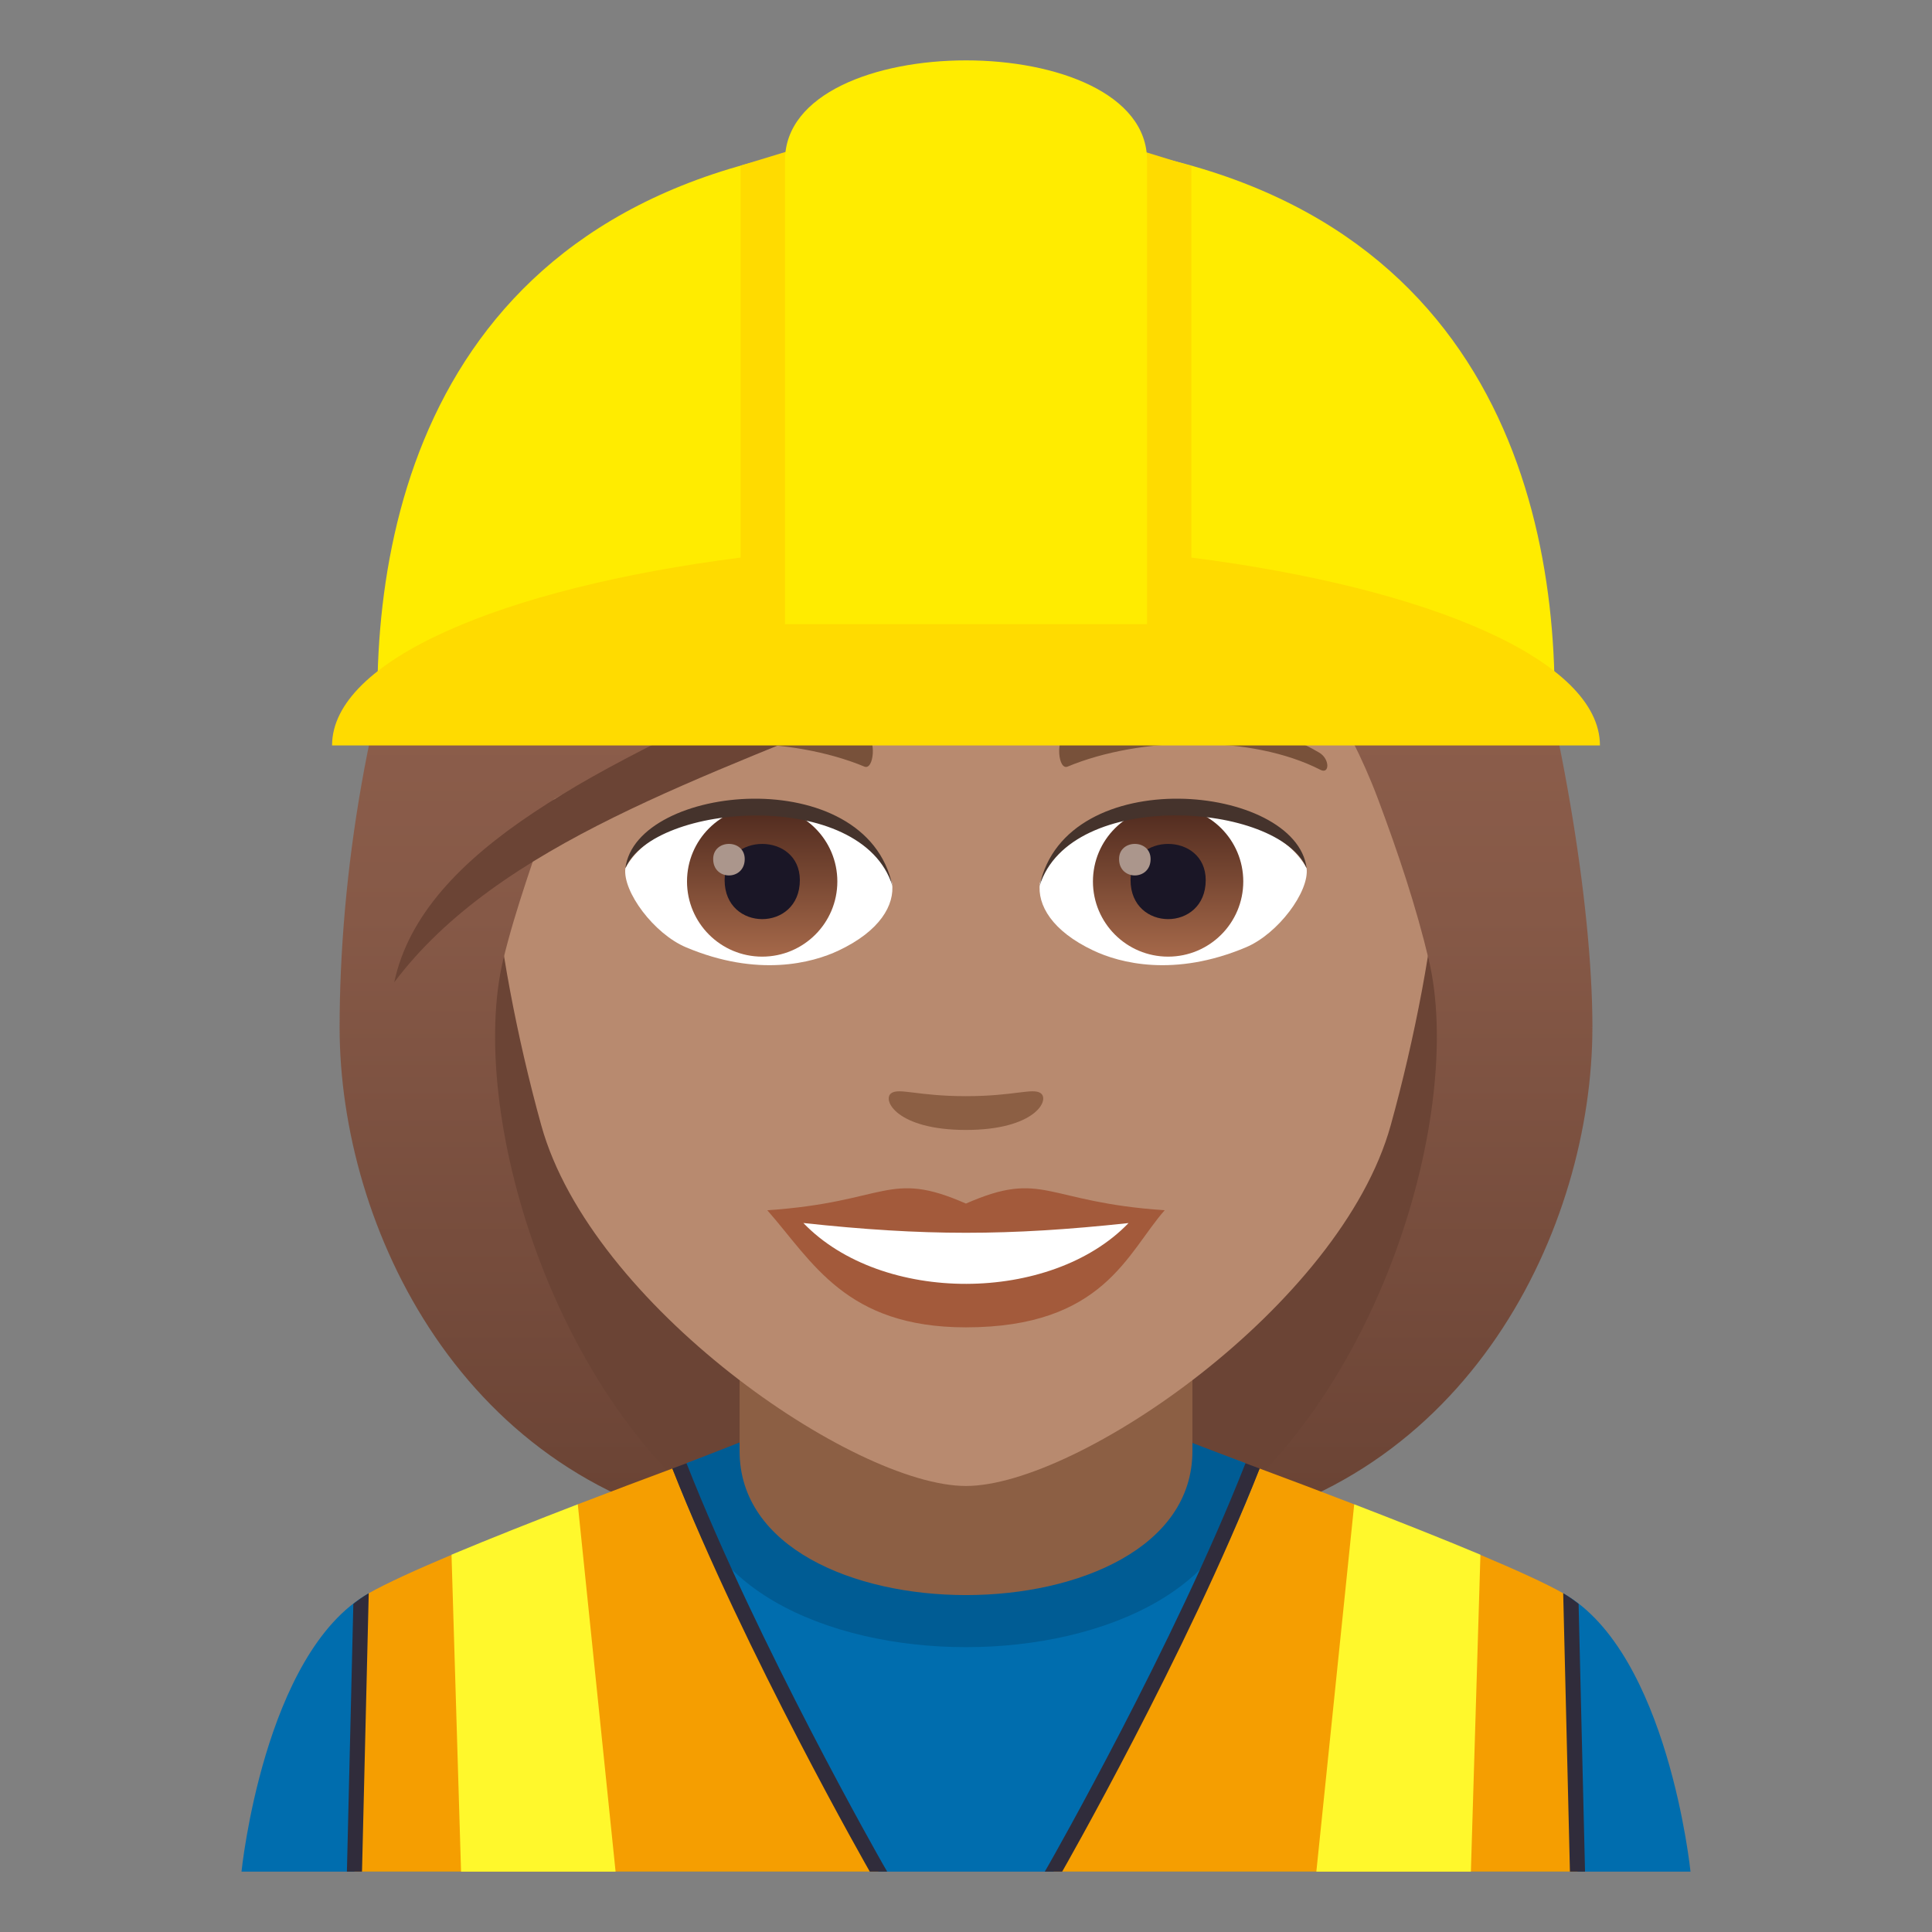 <?xml version="1.0" encoding="utf-8"?>
<!-- Generator: Adobe Illustrator 15.0.0, SVG Export Plug-In . SVG Version: 6.00 Build 0)  -->
<!DOCTYPE svg PUBLIC "-//W3C//DTD SVG 1.1//EN" "http://www.w3.org/Graphics/SVG/1.1/DTD/svg11.dtd">
<svg version="1.1" id="Layer_1" xmlns:x="http://ns.adobe.com/Extensibility/1.0/" xmlns:i="http://ns.adobe.com/AdobeIllustrator/10.0/" xmlns:graph="http://ns.adobe.com/Graphs/1.0/"
	 xmlns="http://www.w3.org/2000/svg" xmlns:xlink="http://www.w3.org/1999/xlink" xmlns:a="http://ns.adobe.com/AdobeSVGViewerExtensions/3.0/"
	 x="0px" y="0px" width="64px" height="64px" viewBox="0 0 64 64" enable-background="new 0 0 64 64" xml:space="preserve">
<rect x="0" y="0" width="64" height="64" fill="#808080" stroke="none"/>
<path fill="#6B4435" d="M39.582,50.741c15.168-6.066,11.65-20.476,11.65-20.476H12.766c0,0-3.516,14.409,11.648,20.476
	c0,0,3.035,0.759,7.584,0.759C36.549,51.5,39.582,50.741,39.582,50.741z"/>
<linearGradient id="SVGID_1_" gradientUnits="userSpaceOnUse" x1="46.166" y1="51.497" x2="46.166" y2="6.114">
	<stop  offset="0.05" style="stop-color:#6B4435"/>
	<stop  offset="0.088" style="stop-color:#6E4637"/>
	<stop  offset="0.467" style="stop-color:#865947"/>
	<stop  offset="0.7" style="stop-color:#8F604D"/>
	<a:midPointStop  offset="0.05" style="stop-color:#6B4435"/>
	<a:midPointStop  offset="0.4" style="stop-color:#6B4435"/>
	<a:midPointStop  offset="0.7" style="stop-color:#8F604D"/>
</linearGradient>
<path fill="url(#SVGID_1_)" d="M47.332,31.804c1.172,4.932-1.553,14.6-7.75,18.938c9.102-1.517,13.168-10.11,13.168-16.704
	L47.332,31.804z"/>
<linearGradient id="SVGID_2_" gradientUnits="userSpaceOnUse" x1="1762.98" y1="51.497" x2="1762.98" y2="6.114" gradientTransform="matrix(-1 0 0 1 1780.814 0)">
	<stop  offset="0.05" style="stop-color:#6B4435"/>
	<stop  offset="0.088" style="stop-color:#6E4637"/>
	<stop  offset="0.467" style="stop-color:#865947"/>
	<stop  offset="0.7" style="stop-color:#8F604D"/>
	<a:midPointStop  offset="0.05" style="stop-color:#6B4435"/>
	<a:midPointStop  offset="0.4" style="stop-color:#6B4435"/>
	<a:midPointStop  offset="0.7" style="stop-color:#8F604D"/>
</linearGradient>
<path fill="url(#SVGID_2_)" d="M16.666,31.804c-1.172,4.932,1.555,14.6,7.752,18.938c-9.102-1.517-13.168-10.11-13.168-16.704
	L16.666,31.804z"/>
<path fill="#006DAE" d="M51.783,52.779c-1.271,3.137-9.662,2.281-10.525-4.308c-0.809-0.299-1.877-0.688-1.877-0.688H24.619
	c0,0-1.068,0.39-1.877,0.688c-0.865,6.589-9.256,7.444-10.527,4.308C8.734,54.756,8,62,8,62h48C56,62,55.264,54.756,51.783,52.779z"
	/>
<path fill="#005C94" d="M22.742,48.472c0,8.123,18.516,8.123,18.516,0l-1.801-0.688H24.5L22.742,48.472z"/>
<path fill="#8C5F44" d="M24.5,48.07c0,6.359,15,6.359,15,0c0-2.164,0-7.158,0-7.158h-15C24.5,40.912,24.5,45.906,24.5,48.07z"/>
<path fill="#F59E01" d="M12.215,52.779C12.111,52.838,11.742,62,11.742,62h17.359l-0.072-0.124
	c-0.043-0.075-4.391-7.206-6.756-13.229c-0.9,0.334-1.994,0.746-3.133,1.185c-0.529,2.401-3.67,3.073-4.184,1.675
	C13.781,52.002,12.791,52.452,12.215,52.779z"/>
<path fill="#302C3B" d="M11.992,62l0.223-9.221c-0.178,0.104-0.346,0.223-0.51,0.353l-0.213,8.855V62H11.992z"/>
<path fill="#302C3B" d="M29.246,61.752c-0.043-0.075-4.146-7.276-6.504-13.28c-0.15,0.056-0.307,0.114-0.469,0.175
	C24.67,54.754,28.813,62,28.813,62h0.576L29.246,61.752z"/>
<path fill="#FFF82C" d="M14.957,51.501L15.273,62h5.119l-1.252-12.169C17.713,50.381,16.225,50.969,14.957,51.501z"/>
<path fill="#F59E01" d="M51.783,52.779C51.887,52.838,52.256,62,52.256,62H34.898l0.07-0.124c0.043-0.075,4.393-7.206,6.758-13.229
	c0.9,0.334,1.994,0.746,3.133,1.185c0.527,2.401,3.668,3.073,4.182,1.675C50.217,52.002,51.207,52.452,51.783,52.779z"/>
<path fill="#302C3B" d="M52.006,62l-0.223-9.221c0.178,0.104,0.346,0.223,0.51,0.353l0.213,8.855V62H52.006z"/>
<path fill="#302C3B" d="M34.752,61.752c0.043-0.075,4.146-7.276,6.506-13.28c0.15,0.056,0.305,0.114,0.469,0.175
	C39.328,54.754,35.186,62,35.186,62h-0.576L34.752,61.752z"/>
<path fill="#FFF82C" d="M49.041,51.501L48.725,62h-5.119l1.254-12.169C46.285,50.381,47.775,50.969,49.041,51.501z"/>
<path fill="#B88A6F" d="M32,8.275c-11.006,0-16.307,8.962-15.645,20.485c0.137,2.315,0.781,5.656,1.576,8.52
	C19.582,43.231,28.291,49.225,32,49.225c3.707,0,12.416-5.993,14.068-11.944c0.795-2.863,1.439-6.204,1.574-8.52
	C48.305,17.237,43.006,8.275,32,8.275z"/>
<path fill="#A35A3B" d="M31.998,39.87c-2.578-1.135-2.6-0.047-6.58,0.221c1.494,1.697,2.594,3.879,6.578,3.879
	c4.574,0,5.348-2.479,6.586-3.879C34.596,39.823,34.58,38.735,31.998,39.87z"/>
<path fill="#FFFFFF" d="M26.613,40.514c2.6,2.705,8.205,2.669,10.771,0.002C33.383,40.945,30.615,40.945,26.613,40.514z"/>
<path fill="#78513A" d="M43.693,24.927c-2.391-1.426-6.68-1.6-8.377-0.629c-0.359,0.196-0.262,1.226,0.049,1.097
	c2.42-1.007,6.107-1.058,8.379,0.108C44.049,25.656,44.057,25.134,43.693,24.927z"/>
<path fill="#78513A" d="M20.305,24.927c2.391-1.426,6.678-1.6,8.379-0.629c0.359,0.196,0.264,1.226-0.049,1.097
	c-2.422-1.007-6.105-1.06-8.381,0.108C19.949,25.656,19.943,25.134,20.305,24.927z"/>
<path fill="#8C5F44" d="M34.473,36.213c-0.262-0.184-0.877,0.099-2.475,0.099c-1.596,0-2.211-0.282-2.473-0.099
	c-0.314,0.221,0.184,1.218,2.473,1.218S34.789,36.435,34.473,36.213z"/>
<path id="Path_1255_" fill="#FFFFFF" d="M29.551,29.25c0.094,0.728-0.4,1.591-1.77,2.237c-0.869,0.412-2.678,0.896-5.055-0.106
	c-1.064-0.448-2.104-1.847-2.01-2.62C22.004,26.332,28.346,25.977,29.551,29.25z"/>
<linearGradient id="Oval_1_" gradientUnits="userSpaceOnUse" x1="-424.58" y1="477.441" x2="-424.58" y2="478.199" gradientTransform="matrix(6.57 0 0 -6.57 2814.78 3168.528)">
	<stop  offset="0" style="stop-color:#A6694A"/>
	<stop  offset="1" style="stop-color:#4F2A1E"/>
	<a:midPointStop  offset="0" style="stop-color:#A6694A"/>
	<a:midPointStop  offset="0.5" style="stop-color:#A6694A"/>
	<a:midPointStop  offset="1" style="stop-color:#4F2A1E"/>
</linearGradient>
<circle id="Oval_165_" fill="url(#Oval_1_)" cx="25.248" cy="29.2" r="2.49"/>
<path id="Path_1254_" fill="#1A1626" d="M24.004,29.155c0,1.723,2.492,1.723,2.492,0C26.496,27.556,24.004,27.556,24.004,29.155z"/>
<path id="Path_1253_" fill="#AB968C" d="M23.625,28.457c0,0.724,1.045,0.724,1.045,0C24.67,27.788,23.625,27.788,23.625,28.457z"/>
<path id="Path_1252_" fill="#45332C" d="M29.563,29.346c-1.012-3.251-7.908-2.771-8.846-0.585
	C21.064,25.962,28.701,25.223,29.563,29.346z"/>
<path id="Path_1251_" fill="#FFFFFF" d="M34.447,29.25c-0.092,0.728,0.402,1.591,1.771,2.237c0.869,0.412,2.678,0.896,5.055-0.106
	c1.066-0.448,2.104-1.847,2.01-2.62C41.996,26.332,35.654,25.977,34.447,29.25z"/>
<linearGradient id="Oval_2_" gradientUnits="userSpaceOnUse" x1="-425.232" y1="477.441" x2="-425.232" y2="478.199" gradientTransform="matrix(6.57 0 0 -6.57 2832.511 3168.528)">
	<stop  offset="0" style="stop-color:#A6694A"/>
	<stop  offset="1" style="stop-color:#4F2A1E"/>
	<a:midPointStop  offset="0" style="stop-color:#A6694A"/>
	<a:midPointStop  offset="0.5" style="stop-color:#A6694A"/>
	<a:midPointStop  offset="1" style="stop-color:#4F2A1E"/>
</linearGradient>
<circle id="Oval_164_" fill="url(#Oval_2_)" cx="38.695" cy="29.2" r="2.49"/>
<path id="Path_1250_" fill="#1A1626" d="M37.451,29.155c0,1.723,2.49,1.723,2.49,0C39.941,27.556,37.451,27.556,37.451,29.155z"/>
<path id="Path_1249_" fill="#AB968C" d="M37.07,28.457c0,0.724,1.045,0.724,1.045,0C38.115,27.788,37.07,27.788,37.07,28.457z"/>
<path id="Path_1248_" fill="#45332C" d="M34.438,29.346c1.01-3.249,7.902-2.784,8.846-0.585
	C42.934,25.962,35.299,25.223,34.438,29.346z"/>
<linearGradient id="SVGID_3_" gradientUnits="userSpaceOnUse" x1="32.001" y1="51.496" x2="32.001" y2="6.113">
	<stop  offset="0.05" style="stop-color:#6B4435"/>
	<stop  offset="0.088" style="stop-color:#6E4637"/>
	<stop  offset="0.467" style="stop-color:#865947"/>
	<stop  offset="0.7" style="stop-color:#8F604D"/>
	<a:midPointStop  offset="0.05" style="stop-color:#6B4435"/>
	<a:midPointStop  offset="0.4" style="stop-color:#6B4435"/>
	<a:midPointStop  offset="0.7" style="stop-color:#8F604D"/>
</linearGradient>
<path fill="url(#SVGID_3_)" d="M44.385,9.884c1.258-1.794-9.387-5.582-19.438-3.023C14.908,9.159,11.25,24.2,11.25,34.037
	c0.898,0.712,4.396-1.065,5.416-2.233c0.416-1.722,1.072-3.493,1.684-5.328c7.539-4.365,16.07-5.393,21.992-10.617
	c-0.758,2.275,3.256,5.145,5.309,10.617c0.664,1.774,1.26,3.553,1.682,5.328c1.674,1.54,3.014,2.268,5.418,2.233
	C52.75,25.718,48.41,8.723,44.385,9.884z"/>
<path fill="#6B4435" d="M13.059,32.541c6.943-9.247,27.438-8.62,31.326-22.657C36.834,21.665,14.955,23.652,13.059,32.541z"/>
<path fill="#FFEC00" d="M51.5,23.09h-39c0-7.764,3.238-18.54,19.5-18.54C48.264,4.55,51.5,15.326,51.5,23.09z"/>
<path fill="#FFDB00" d="M39.465,18.47V5.505L32.002,3.21l-7.467,2.276V18.47C16.588,19.485,11,21.888,11,24.693h42
	C53,21.888,47.414,19.485,39.465,18.47z"/>
<path fill="#FFEC00" d="M37.998,20.677H26.004V5.312c0-4.416,11.994-4.416,11.994,0V20.677z"/>
</svg>
